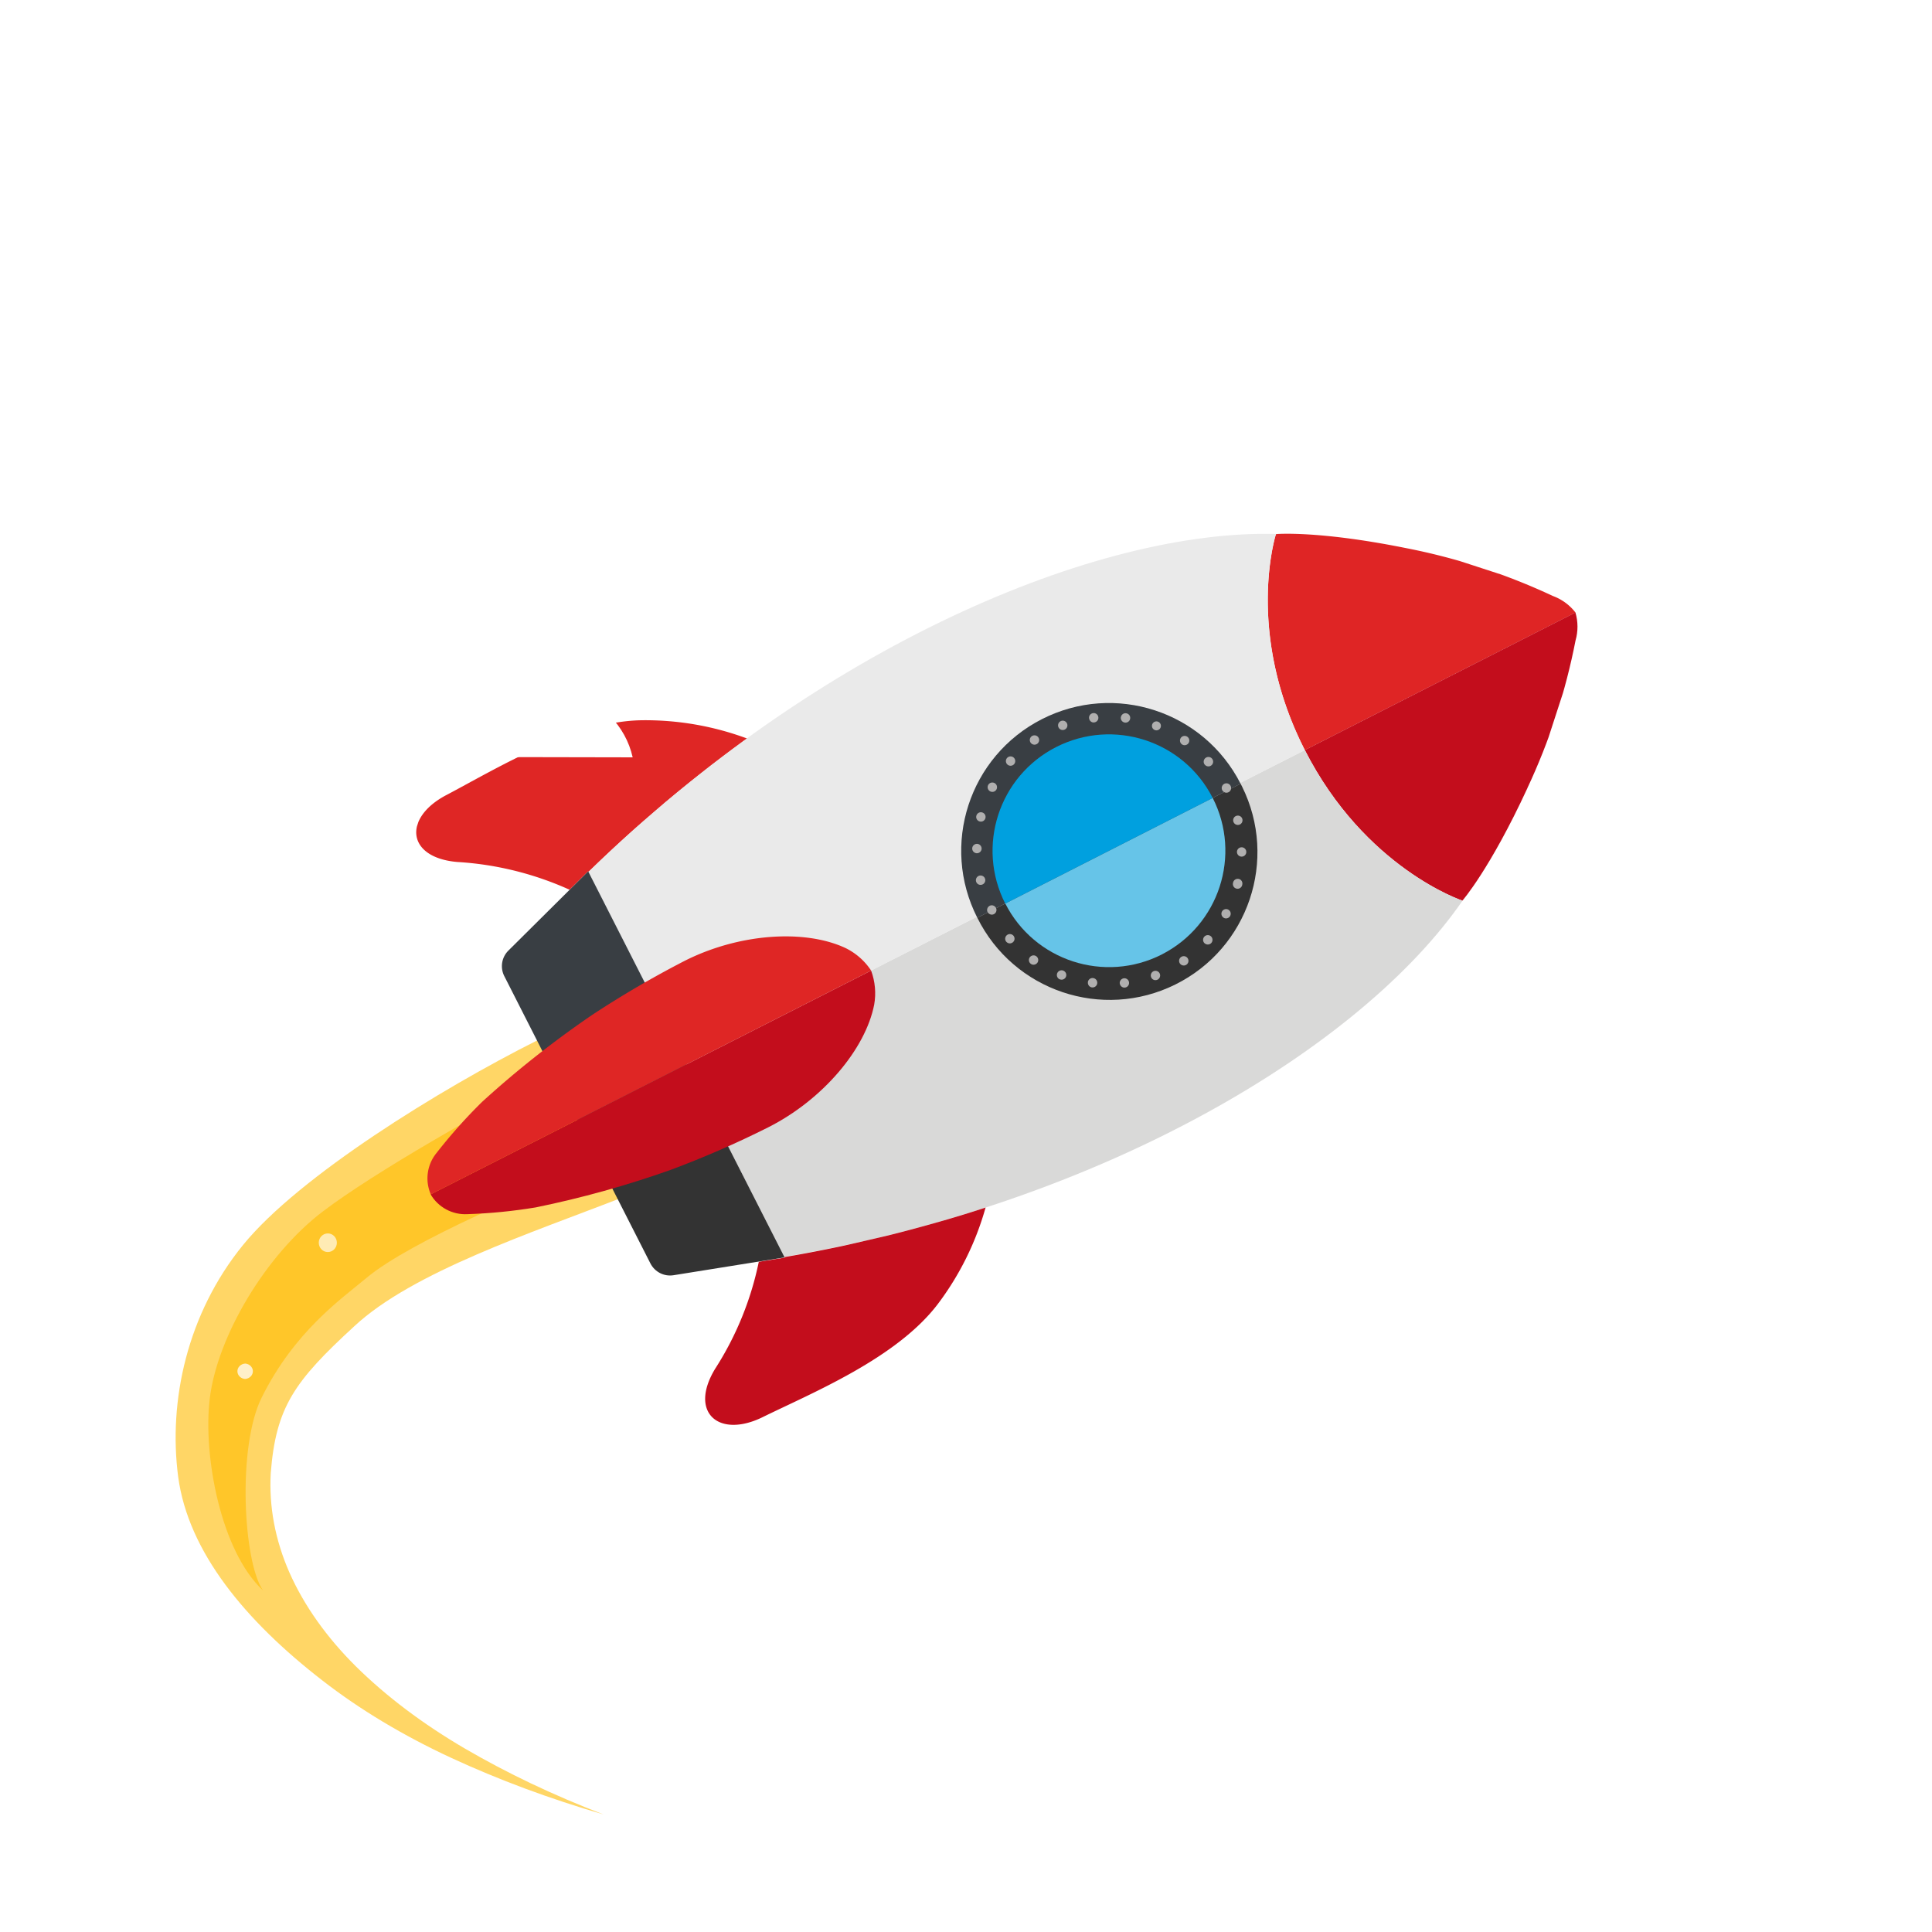 <svg class="product-illustration" aria-hidden="true" aria-labelledby="get-started" xmlns="http://www.w3.org/2000/svg" viewBox="0 0 360 360"><title id="get-started">Get Started</title><defs><filter id="drop-shadow-1" filterUnits="userSpaceOnUse"><feOffset dx="3" dy="3"/><feGaussianBlur result="blur" stdDeviation="2"/><feFlood flood-color="#000" flood-opacity=".28"/><feComposite in2="blur" operator="in"/><feComposite in="SourceGraphic"/></filter><filter id="drop-shadow-2" filterUnits="userSpaceOnUse"><feOffset dx="3" dy="3"/><feGaussianBlur result="blur-2" stdDeviation="6"/><feFlood flood-color="#000" flood-opacity=".3"/><feComposite in2="blur-2" operator="in"/><feComposite in="SourceGraphic"/></filter><filter id="drop-shadow-3" filterUnits="userSpaceOnUse"><feOffset dx="3" dy="3"/><feGaussianBlur result="blur-3" stdDeviation="2"/><feFlood flood-color="#000" flood-opacity=".28"/><feComposite in2="blur-3" operator="in"/><feComposite in="SourceGraphic"/></filter><filter id="drop-shadow-4" filterUnits="userSpaceOnUse"><feOffset dx="3" dy="3"/><feGaussianBlur result="blur-4" stdDeviation="2"/><feFlood flood-color="#000" flood-opacity=".28"/><feComposite in2="blur-4" operator="in"/><feComposite in="SourceGraphic"/></filter><clipPath id="clippath"><path d="m47.391 234.908 60.44-185.797 185.797 60.441-60.44 185.796z" class="cls-16"/></clipPath><style>.cls-1{fill:#393e43}.cls-8{fill:#333}.cls-9{fill:#b0afaf}.cls-11{fill:#ffba00;isolation:isolate;opacity:.6}.cls-14{fill:#df2625}.cls-16{fill:none}.cls-18{fill:#c30d1c}</style></defs><path id="background" d="M0 0h360v360H0z" class="cls-16"/><g id="get_started" data-name="get started"><path d="M266.67 150.75c1 .2 1.95.51 2.84.91.05-.56.12-1.12.23-1.69 1.57-7.97 9.3-13.15 17.27-11.58 4.38.86 7.92 3.6 9.96 7.2 2.99-3.03 7.4-4.55 11.9-3.67 5.46 1.08 9.45 5.39 10.38 10.55 1.7-.29 3.48-.28 5.28.07 5.85 1.15 10.18 5.67 11.4 11.14l-84.58-.17c-.01-.87.07-1.76.24-2.65 1.37-6.96 8.13-11.49 15.09-10.12Zm29.19 12.02c-.13-.18-.27-.36-.39-.55-.27.33-.57.65-.86.95.41-.15.84-.29 1.26-.4Z" style="filter:url(#drop-shadow-1);fill:#fff"/><g style="filter:url(#drop-shadow-2)"><path d="M113.02 220.11c-16.72 6.53-39.18 13.88-50.04 24.05-11.13 10.22-14.57 15.04-15.53 27.33-.35 6.23.82 12.48 3.48 18.53 2.74 6.17 6.93 12.08 12.44 17.54 5.65 5.57 12.44 10.68 20.21 15.23 7.91 4.62 16.58 8.74 25.86 12.3-10.02-2.92-19.54-6.45-28.39-10.55-8.95-4.16-17-8.99-23.94-14.38-14.39-11.14-25.03-23.98-26.91-37.98-1.86-14.15 1.68-30.41 12.09-43.2 10.41-12.79 36.65-29 54.84-38.13l15.89 29.26Z" class="cls-11"/><path d="M109.42 213.48c-12.14 4.74-35.98 14.81-44.11 21.62-4.74 3.97-13.39 9.93-19.55 22.31-4.6 9.24-3.41 30.73.24 35.93-7.84-7.25-11.19-25.07-9.92-35.69 1.37-11.52 10.37-26.81 21.15-34.97 9.55-7.22 30.06-18.97 43.27-25.6l8.91 16.41Z" class="cls-11"/><path d="M42.7 251.08c-.86.05-1.51.73-1.46 1.52.05.71.65 1.29 1.42 1.35.86-.05 1.51-.73 1.46-1.52-.05-.71-.65-1.29-1.42-1.35Z" style="opacity:.75;fill:#fff"/><path d="M58.11 226.83c-.93-.01-1.7.75-1.71 1.71s.73 1.75 1.66 1.76 1.7-.75 1.71-1.71-.73-1.75-1.66-1.76Z" style="opacity:.65;fill:#fff"/><g id="Group_2685" data-name="Group 2685" style="clip-path:url(#clippath)"><g id="Group_2681" data-name="Group 2681"><path id="Path_5512" d="M258.83 99.1c9.51 1.84 18.76 4.85 27.54 8.96a9.41 9.41 0 0 1 4.2 3.08l-50.43 25.63c-11.23-22.05-5.39-40.25-5.39-40.25s7.75-.7 24.08 2.58" data-name="Path 5512" style="fill:#df2525"/><path id="Path_5513-2" d="m106.61 159.36.05.1c2.48-2.42 5-4.77 7.54-7.06 1.63-1.48 3.29-2.88 4.94-4.3.82-.7 1.63-1.42 2.45-2.1 2.19-1.83 4.4-3.6 6.62-5.34.22-.18.44-.36.66-.53 2.42-1.88 4.85-3.7 7.3-5.48l.04-.04a54.429 54.429 0 0 0-19.77-3.4c-12.71.24-27.15 9.14-36.27 13.94-8.09 4.24-7.46 11.67 2.06 12.47 7.22.43 14.31 2.19 20.9 5.17l3.48-3.45Z" class="cls-14" data-name="Path 5513-2"/><path id="Path_5514-2" d="M281.6 143.86c4.12-8.77 7.13-18.01 8.98-27.52.49-1.7.48-3.51-.02-5.21l-50.42 25.63c11.22 22.05 29.36 28.06 29.36 28.06s5.13-5.85 12.11-20.96" class="cls-18" data-name="Path 5514-2"/><path id="Path_5515-2" d="M269.63 164.68c.04-.05.07-.11.11-.16l-.25.3s-18.13-6-29.37-28.06l-115.23 58.57 18.24 35.87c59.23-9.98 107.53-38.89 126.49-66.52" data-name="Path 5515-2" style="fill:#d9d9d8"/><path id="Path_5516" d="m234.75 96.53.39-.03h-.2c-33.51-.96-85.33 21.01-128.29 62.98l18.25 35.87 115.23-58.57c-11.23-22.05-5.38-40.24-5.38-40.24" data-name="Path 5516" style="fill:#eaeaea"/><path id="Path_5517-2" d="m124.9 195.33 18.3 35.97-20.7 3.32c-1.76.28-3.49-.61-4.3-2.19l-13.62-26.78 20.32-10.33Z" class="cls-8" data-name="Path 5517-2"/><path id="Path_5518" d="m124.9 195.33-18.3-35.97-14.87 14.77a4.088 4.088 0 0 0-.76 4.76l13.61 26.78 20.32-10.33Z" class="cls-1" data-name="Path 5518"/><path id="Path_5519" d="M159.32 177.86c.75 2.03.95 4.22.57 6.35-1.63 8.3-9.59 17.72-19.74 22.85-5.93 2.98-12.02 5.63-18.24 7.95-8.18 2.9-16.56 5.23-25.07 6.97-4.21.7-8.46 1.12-12.72 1.26-2.8.16-5.46-1.26-6.88-3.69l82.07-41.69Z" class="cls-18" data-name="Path 5519"/><path id="Path_5520" d="M159.32 177.85a12.055 12.055 0 0 0-4.8-4.21c-7.67-3.57-19.98-2.69-30.1 2.48-5.89 3.04-11.62 6.39-17.15 10.04-7.17 4.9-14 10.29-20.42 16.14a97.22 97.22 0 0 0-8.5 9.53 7.465 7.465 0 0 0-1.08 7.72l82.06-41.7Z" class="cls-14" data-name="Path 5520"/><path id="Path_5521-2" d="m143.23 231.34-.06-.1c3.43-.58 6.81-1.23 10.15-1.93 2.15-.45 4.26-.97 6.39-1.45 1.04-.25 2.1-.48 3.13-.74 2.78-.69 5.51-1.43 8.22-2.19.27-.08.54-.16.81-.23 2.96-.84 5.87-1.73 8.73-2.67l.05-.02c-1.82 6.5-4.84 12.6-8.9 17.98-7.68 10.12-23.39 16.53-32.63 21.07-8.19 4.03-13.82-.86-8.86-9.01a58.856 58.856 0 0 0 8.13-19.93l4.84-.78Z" class="cls-18" data-name="Path 5521-2"/><path id="Path_5522" d="M179.11 168.01c6.75 13.62 23.27 19.19 36.89 12.44 13.62-6.75 19.19-23.27 12.44-36.89-.09-.18-.18-.35-.27-.53l-49.06 24.98Z" class="cls-8" data-name="Path 5522"/><path id="Path_5523" d="M179.11 168.02c-6.9-13.55-1.51-30.12 12.04-37.02 13.55-6.9 30.12-1.51 37.02 12.04l-49.06 24.98Z" class="cls-1" data-name="Path 5523"/><path id="Path_5524" d="M213.48 174.85c10.67-5.44 14.92-18.5 9.49-29.17l-38.65 19.68c5.43 10.67 18.49 14.92 29.17 9.49" data-name="Path 5524" style="fill:#66c4e8"/><path id="Path_5525" d="M193.8 136.2c10.68-5.43 23.73-1.19 29.17 9.49l-38.66 19.68c-5.43-10.67-1.19-23.73 9.49-29.17" data-name="Path 5525" style="fill:#00a0df"/><path id="Path_5526" d="M194.5 179.5a.877.877 0 1 1 1.13-.51c-.16.41-.6.64-1.02.53l-.1-.03m5.2.52a.878.878 0 1 1 .76.98c-.03 0-.07 0-.1-.02a.87.87 0 0 1-.65-.96m-10.63-3.41a.868.868 0 1 1 1-1.42c.39.28.49.82.21 1.21a.876.876 0 0 1-1.22.21m16.57 3.66c-.05-.48.29-.91.77-.97.48-.05.91.29.96.77a.868.868 0 0 1-1.07.94.876.876 0 0 1-.65-.75m-21.15-7.76a.872.872 0 0 1 .1-1.23c.36-.31.9-.27 1.22.08.32.37.28.92-.09 1.23a.862.862 0 0 1-1.22-.08m26.97 6.58a.87.87 0 1 1 1.12.51c-.17.06-.35.07-.52.03a.858.858 0 0 1-.6-.54m5.37-2.54c-.27-.4-.17-.94.23-1.21s.94-.17 1.21.23.17.94-.23 1.21-.94.16-1.21-.23m4.61-3.75c-.36-.32-.39-.88-.07-1.24s.88-.39 1.24-.07.39.88.07 1.24a.883.883 0 0 1-1.24.06m3.58-4.74a.873.873 0 0 1-.35-1.18c.23-.42.76-.58 1.18-.35a.873.873 0 0 1-.63 1.61.698.698 0 0 1-.2-.08m1.7-6.52v-.04l.03-.05c.12-.47.59-.75 1.06-.64s.75.59.64 1.06c0 .02-.01.04-.02.06v.05c-.13.47-.6.75-1.07.63a.867.867 0 0 1-.63-1.06m.73-5.77a.87.87 0 1 1 .87.87.876.876 0 0 1-.87-.87m-.68-5.7c-.11-.47.17-.94.64-1.05.47-.11.94.17 1.05.64s-.17.94-.64 1.05a.866.866 0 0 1-1.05-.64" class="cls-9" data-name="Path 5526"/><path id="Path_5527" d="M181.03 166.97c-.22-.43-.05-.95.37-1.18s.95-.05 1.18.37c.22.43.05.95-.37 1.17-.19.1-.41.13-.61.07a.859.859 0 0 1-.56-.44" class="cls-9" data-name="Path 5527"/><path id="Path_5528" d="M178.87 161.21a.873.873 0 1 1 1.05.65c-.14.03-.28.03-.42 0a.871.871 0 0 1-.63-.64" class="cls-9" data-name="Path 5528"/><path id="Path_5529" d="M178.16 155.11c0-.48.4-.87.88-.87s.87.4.87.88-.4.87-.88.87c-.07 0-.14 0-.21-.03a.877.877 0 0 1-.66-.85" class="cls-9" data-name="Path 5529"/><path id="Path_5530" d="M178.93 149.01c.12-.47.59-.75 1.06-.63.47.12.75.59.63 1.06-.12.47-.59.75-1.06.63a.867.867 0 0 1-.63-1.06" class="cls-9" data-name="Path 5530"/><path id="Path_5531" d="M181.5 144.45a.866.866 0 0 1-.37-1.17.874.874 0 1 1 1.55.81c-.19.36-.59.54-.98.44-.07-.02-.14-.04-.2-.07" class="cls-9" data-name="Path 5531"/><path id="Path_5532" d="M184.72 139.46a.87.87 0 1 1 1.17-1.29.87.87 0 1 1-1.17 1.29" class="cls-9" data-name="Path 5532"/><path id="Path_5533" d="M189.04 135.38c-.27-.4-.17-.94.23-1.21s.94-.17 1.21.23a.869.869 0 0 1-.94 1.33.888.888 0 0 1-.5-.35" class="cls-9" data-name="Path 5533"/><path id="Path_5534" d="M224.75 144.24a.874.874 0 1 1 1.18.37c-.43.22-.95.06-1.18-.37" class="cls-9" data-name="Path 5534"/><path id="Path_5535" d="M194.21 132.46a.87.87 0 1 1 .6.54.858.858 0 0 1-.6-.54" class="cls-9" data-name="Path 5535"/><path id="Path_5536" d="M221.51 139.51c-.32-.36-.29-.92.08-1.24s.92-.29 1.24.08c.32.36.29.92-.08 1.24-.22.19-.51.26-.79.19a.842.842 0 0 1-.44-.27" class="cls-9" data-name="Path 5536"/><path id="Path_5537" d="M199.93 130.85c-.06-.48.28-.91.76-.97.48-.06.91.28.97.76.06.48-.28.91-.76.97a.81.81 0 0 1-.31-.01.876.876 0 0 1-.65-.75" class="cls-9" data-name="Path 5537"/><path id="Path_5538" d="M217.24 135.7a.877.877 0 0 1-.21-1.21c.28-.39.82-.48 1.21-.21s.48.82.21 1.21c-.21.29-.58.43-.93.34-.1-.03-.2-.07-.28-.13" class="cls-9" data-name="Path 5538"/><path id="Path_5539" d="M205.86 130.66c.06-.48.5-.82.98-.75.48.06.82.5.75.98a.87.87 0 0 1-1.09.73.878.878 0 0 1-.65-.96" class="cls-9" data-name="Path 5539"/><path id="Path_5540" d="M212.18 133.03a.83.83 0 0 1-.47-1.08.83.83 0 0 1 1.08-.47.833.833 0 0 1-.52 1.58l-.1-.03" class="cls-9" data-name="Path 5540"/></g></g></g><path d="M137.27 41.55c2.28.45 4.41 1.23 6.36 2.28.05-.33.11-.66.17-.99 2.51-12.74 14.87-21.03 27.61-18.51 7.4 1.46 13.29 6.25 16.44 12.5 4.28-2.65 9.53-3.76 14.85-2.71 8.15 1.61 14.22 7.82 16.06 15.39 2.37-.42 4.84-.42 7.34.07 9.43 1.86 15.99 10.08 16.1 19.32l-131.39-.27c-.66-2.96-.73-6.1-.11-9.27 2.42-12.26 14.31-20.23 26.57-17.81Z" style="filter:url(#drop-shadow-3);fill:#fff"/><path d="M40.48 124.21c1.08.21 2.1.55 3.05.98.05-.6.13-1.21.25-1.81 1.69-8.56 9.99-14.13 18.55-12.44 4.71.93 8.51 3.87 10.7 7.74 3.22-3.26 7.95-4.89 12.78-3.94 5.86 1.16 10.15 5.79 11.16 11.34 1.83-.31 3.74-.31 5.67.07 6.29 1.24 10.94 6.09 12.25 11.97L24 137.94c-.01-.94.07-1.9.26-2.85 1.48-7.48 8.74-12.35 16.22-10.87Zm31.37 12.92c-.15-.19-.29-.39-.42-.59-.3.36-.61.69-.93 1.02.44-.16.9-.31 1.36-.43Z" style="fill:#fff;filter:url(#drop-shadow-4)"/></g></svg>